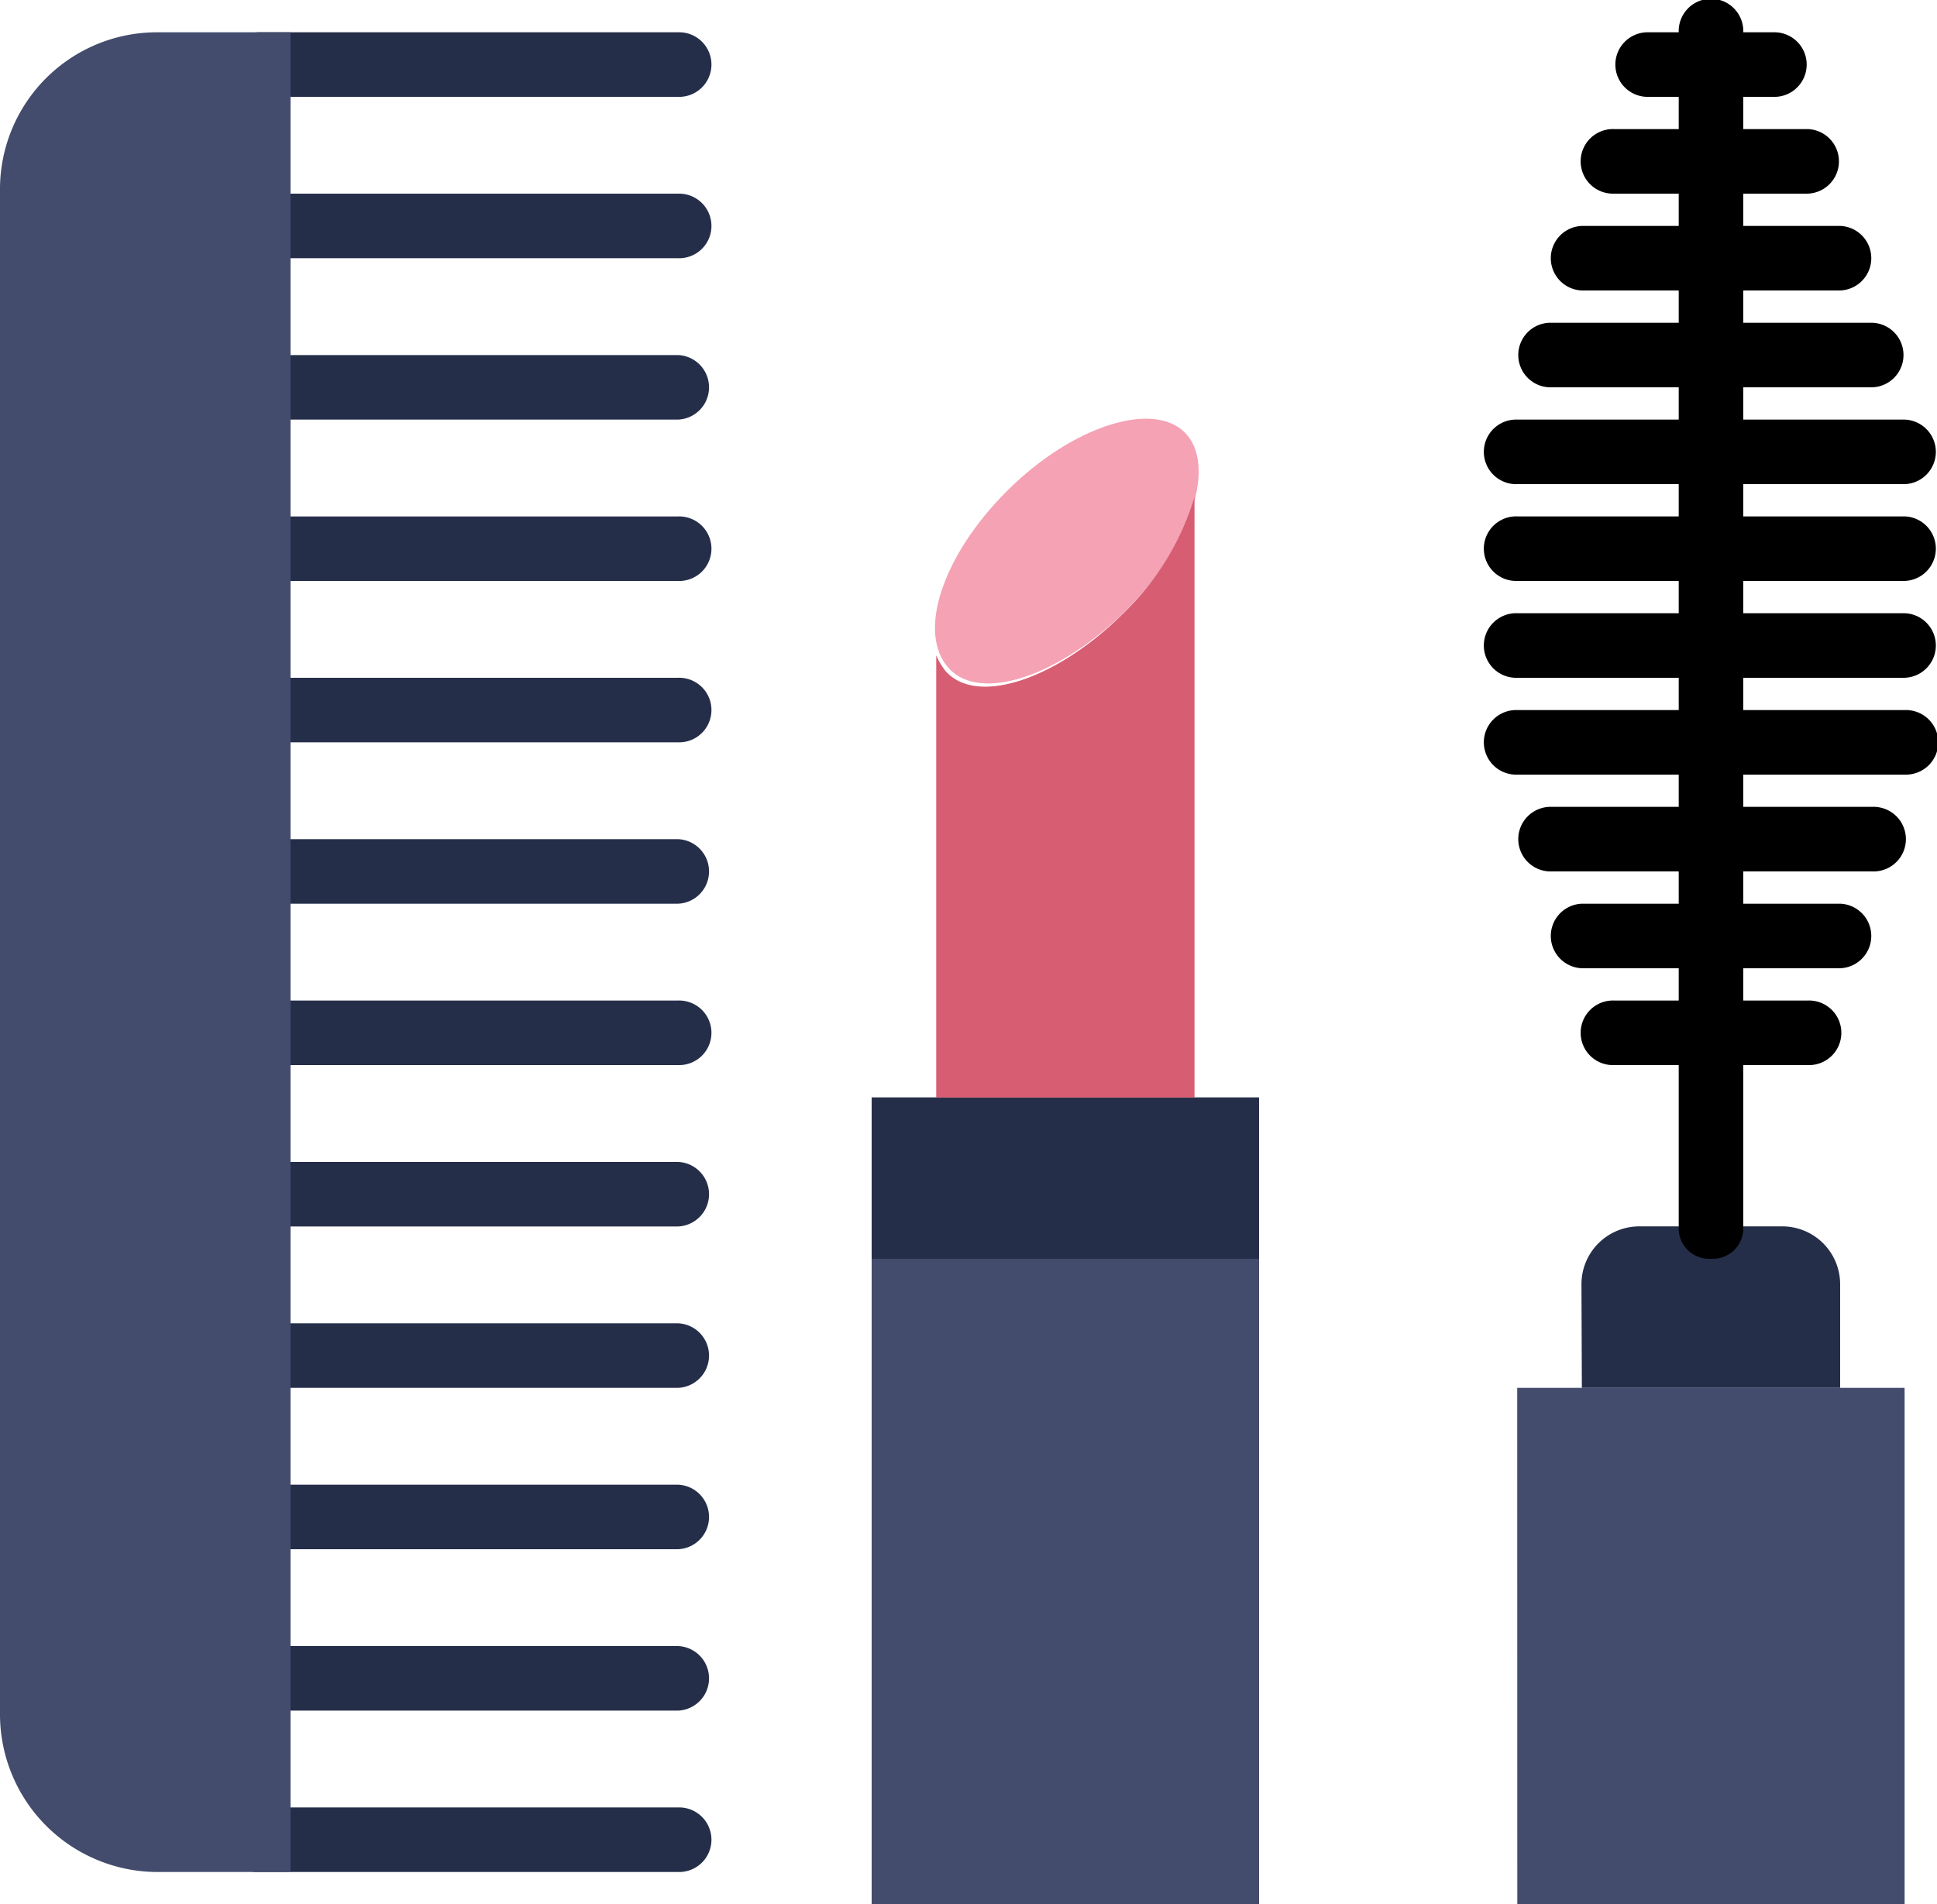 <svg xmlns="http://www.w3.org/2000/svg" width="43.175" height="42.455" viewBox="0 0 43.175 42.455">
  <g id="makeup-woman-svgrepo-com" transform="translate(0 -3.267)">
    <path id="Path_6600" data-name="Path 6600" d="M401.067,381.713H409.7V370.2h-8.635Z" transform="translate(-367.247 -335.991)" fill="#434c6d"/>
    <path id="Path_6601" data-name="Path 6601" d="M418.133,331.131h5.757v-2.3a1.29,1.29,0,0,0-1.3-1.3h-3.166a1.29,1.29,0,0,0-1.3,1.3Z" transform="translate(-382.874 -296.922)" fill="#252e49"/>
    <path id="Path_6602" data-name="Path 6602" d="M444.454,31.331a.68.68,0,0,1-.72-.72V3.987a.72.72,0,1,1,1.439,0V30.611A.68.68,0,0,1,444.454,31.331Z" transform="translate(-406.316)"/>
    <path id="Path_6603" data-name="Path 6603" d="M423.171,269.24h-4.317a.72.72,0,1,1,0-1.439h4.317a.72.72,0,1,1,0,1.439Z" transform="translate(-382.875 -242.227)"/>
    <path id="Path_6604" data-name="Path 6604" d="M416.076,243.64H410.32a.72.72,0,0,1,0-1.439h5.757a.72.72,0,0,1,0,1.439Z" transform="translate(-375.06 -218.786)"/>
    <path id="Path_6605" data-name="Path 6605" d="M408.982,218.04h-7.2a.72.72,0,0,1,0-1.439h7.2a.72.72,0,1,1,0,1.439Z" transform="translate(-367.247 -195.345)"/>
    <path id="Path_6606" data-name="Path 6606" d="M401.889,192.44h-8.635a.72.72,0,1,1,0-1.439h8.635a.72.72,0,1,1,0,1.439Z" transform="translate(-359.433 -171.903)"/>
    <path id="Path_6607" data-name="Path 6607" d="M401.889,166.84h-8.635a.72.72,0,1,1,0-1.439h8.635a.72.72,0,0,1,0,1.439Z" transform="translate(-359.433 -148.462)"/>
    <path id="Path_6608" data-name="Path 6608" d="M401.889,141.24h-8.635a.72.72,0,1,1,0-1.439h8.635a.72.72,0,0,1,0,1.439Z" transform="translate(-359.433 -125.021)"/>
    <path id="Path_6609" data-name="Path 6609" d="M401.889,115.64h-8.635a.72.72,0,1,1,0-1.439h8.635a.72.72,0,0,1,0,1.439Z" transform="translate(-359.433 -101.579)"/>
    <path id="Path_6610" data-name="Path 6610" d="M408.982,90.039h-7.2a.72.72,0,0,1,0-1.439h7.2a.72.72,0,0,1,0,1.439Z" transform="translate(-367.247 -78.137)"/>
    <path id="Path_6611" data-name="Path 6611" d="M416.076,64.44H410.32a.72.72,0,0,1,0-1.439h5.757a.72.72,0,0,1,0,1.439Z" transform="translate(-375.06 -54.697)"/>
    <path id="Path_6612" data-name="Path 6612" d="M423.171,38.84h-4.317a.72.72,0,1,1,0-1.439h4.317a.72.72,0,0,1,0,1.439Z" transform="translate(-382.875 -31.256)"/>
    <path id="Path_6613" data-name="Path 6613" d="M430.265,13.239h-2.878a.72.72,0,0,1,0-1.439h2.878a.72.72,0,0,1,0,1.439Z" transform="translate(-390.688 -7.813)"/>
    <path id="Path_6614" data-name="Path 6614" d="M230.4,350.458h8.635V336.067H230.4Z" transform="translate(-210.971 -304.736)" fill="#434c6d"/>
    <path id="Path_6615" data-name="Path 6615" d="M230.4,297h8.635v-3.6H230.4Z" transform="translate(-210.971 -265.667)" fill="#252e49"/>
    <path id="Path_6616" data-name="Path 6616" d="M252.769,114.249c.72.72.144,2.519-1.3,3.958s-3.238,2.087-3.958,1.3-.144-2.519,1.3-3.958,3.238-2.015,3.958-1.3" transform="translate(-226.361 -101.34)" fill="#f4a2b4"/>
    <path id="Path_6617" data-name="Path 6617" d="M251.641,137.27c-1.439,1.439-3.238,2.087-3.958,1.3a1.573,1.573,0,0,1-.216-.36v9.858h5.757V134.68a6.006,6.006,0,0,1-1.583,2.59" transform="translate(-226.599 -120.332)" fill="#d75d72"/>
    <g id="Group_1657" data-name="Group 1657" transform="translate(5.037 3.987)">
      <path id="Path_6618" data-name="Path 6618" d="M69.808,482.573H60.454a.72.72,0,1,1,0-1.439h9.354a.72.72,0,1,1,0,1.439" transform="translate(-59.734 -441.557)" fill="#252e49"/>
      <path id="Path_6619" data-name="Path 6619" d="M69.808,439.906H60.454a.72.72,0,0,1,0-1.439h9.354a.72.72,0,0,1,0,1.439" transform="translate(-59.734 -402.488)" fill="#252e49"/>
      <path id="Path_6620" data-name="Path 6620" d="M69.808,397.24H60.454a.72.72,0,0,1,0-1.439h9.354a.72.72,0,0,1,0,1.439" transform="translate(-59.734 -363.42)" fill="#252e49"/>
      <path id="Path_6621" data-name="Path 6621" d="M69.808,354.573H60.454a.72.72,0,0,1,0-1.439h9.354a.72.72,0,0,1,0,1.439" transform="translate(-59.734 -324.351)" fill="#252e49"/>
      <path id="Path_6622" data-name="Path 6622" d="M69.808,311.906H60.454a.72.72,0,0,1,0-1.439h9.354a.72.72,0,0,1,0,1.439" transform="translate(-59.734 -285.282)" fill="#252e49"/>
      <path id="Path_6623" data-name="Path 6623" d="M69.808,269.24H60.454a.72.72,0,1,1,0-1.439h9.354a.72.72,0,1,1,0,1.439" transform="translate(-59.734 -246.214)" fill="#252e49"/>
      <path id="Path_6624" data-name="Path 6624" d="M69.808,226.573H60.454a.72.72,0,0,1,0-1.439h9.354a.72.72,0,0,1,0,1.439" transform="translate(-59.734 -207.145)" fill="#252e49"/>
      <path id="Path_6625" data-name="Path 6625" d="M69.808,183.906H60.454a.72.72,0,1,1,0-1.439h9.354a.72.72,0,1,1,0,1.439" transform="translate(-59.734 -168.076)" fill="#252e49"/>
      <path id="Path_6626" data-name="Path 6626" d="M69.808,141.24H60.454a.72.72,0,0,1,0-1.439h9.354a.72.72,0,1,1,0,1.439" transform="translate(-59.734 -129.007)" fill="#252e49"/>
      <path id="Path_6627" data-name="Path 6627" d="M69.808,98.573H60.454a.72.72,0,0,1,0-1.439h9.354a.72.72,0,0,1,0,1.439" transform="translate(-59.734 -89.938)" fill="#252e49"/>
      <path id="Path_6628" data-name="Path 6628" d="M69.808,55.906H60.454a.72.72,0,0,1,0-1.439h9.354a.72.72,0,1,1,0,1.439" transform="translate(-59.734 -50.869)" fill="#252e49"/>
      <path id="Path_6629" data-name="Path 6629" d="M69.808,13.24H60.454a.72.72,0,0,1,0-1.439h9.354a.72.72,0,1,1,0,1.439" transform="translate(-59.734 -11.801)" fill="#252e49"/>
    </g>
    <path id="Path_6630" data-name="Path 6630" d="M3.454,11.8A3.5,3.5,0,0,0,0,15.254V49.29a3.517,3.517,0,0,0,3.454,3.526H6.476V11.8Z" transform="translate(0 -7.813)" fill="#434c6d"/>
  </g>
</svg>
